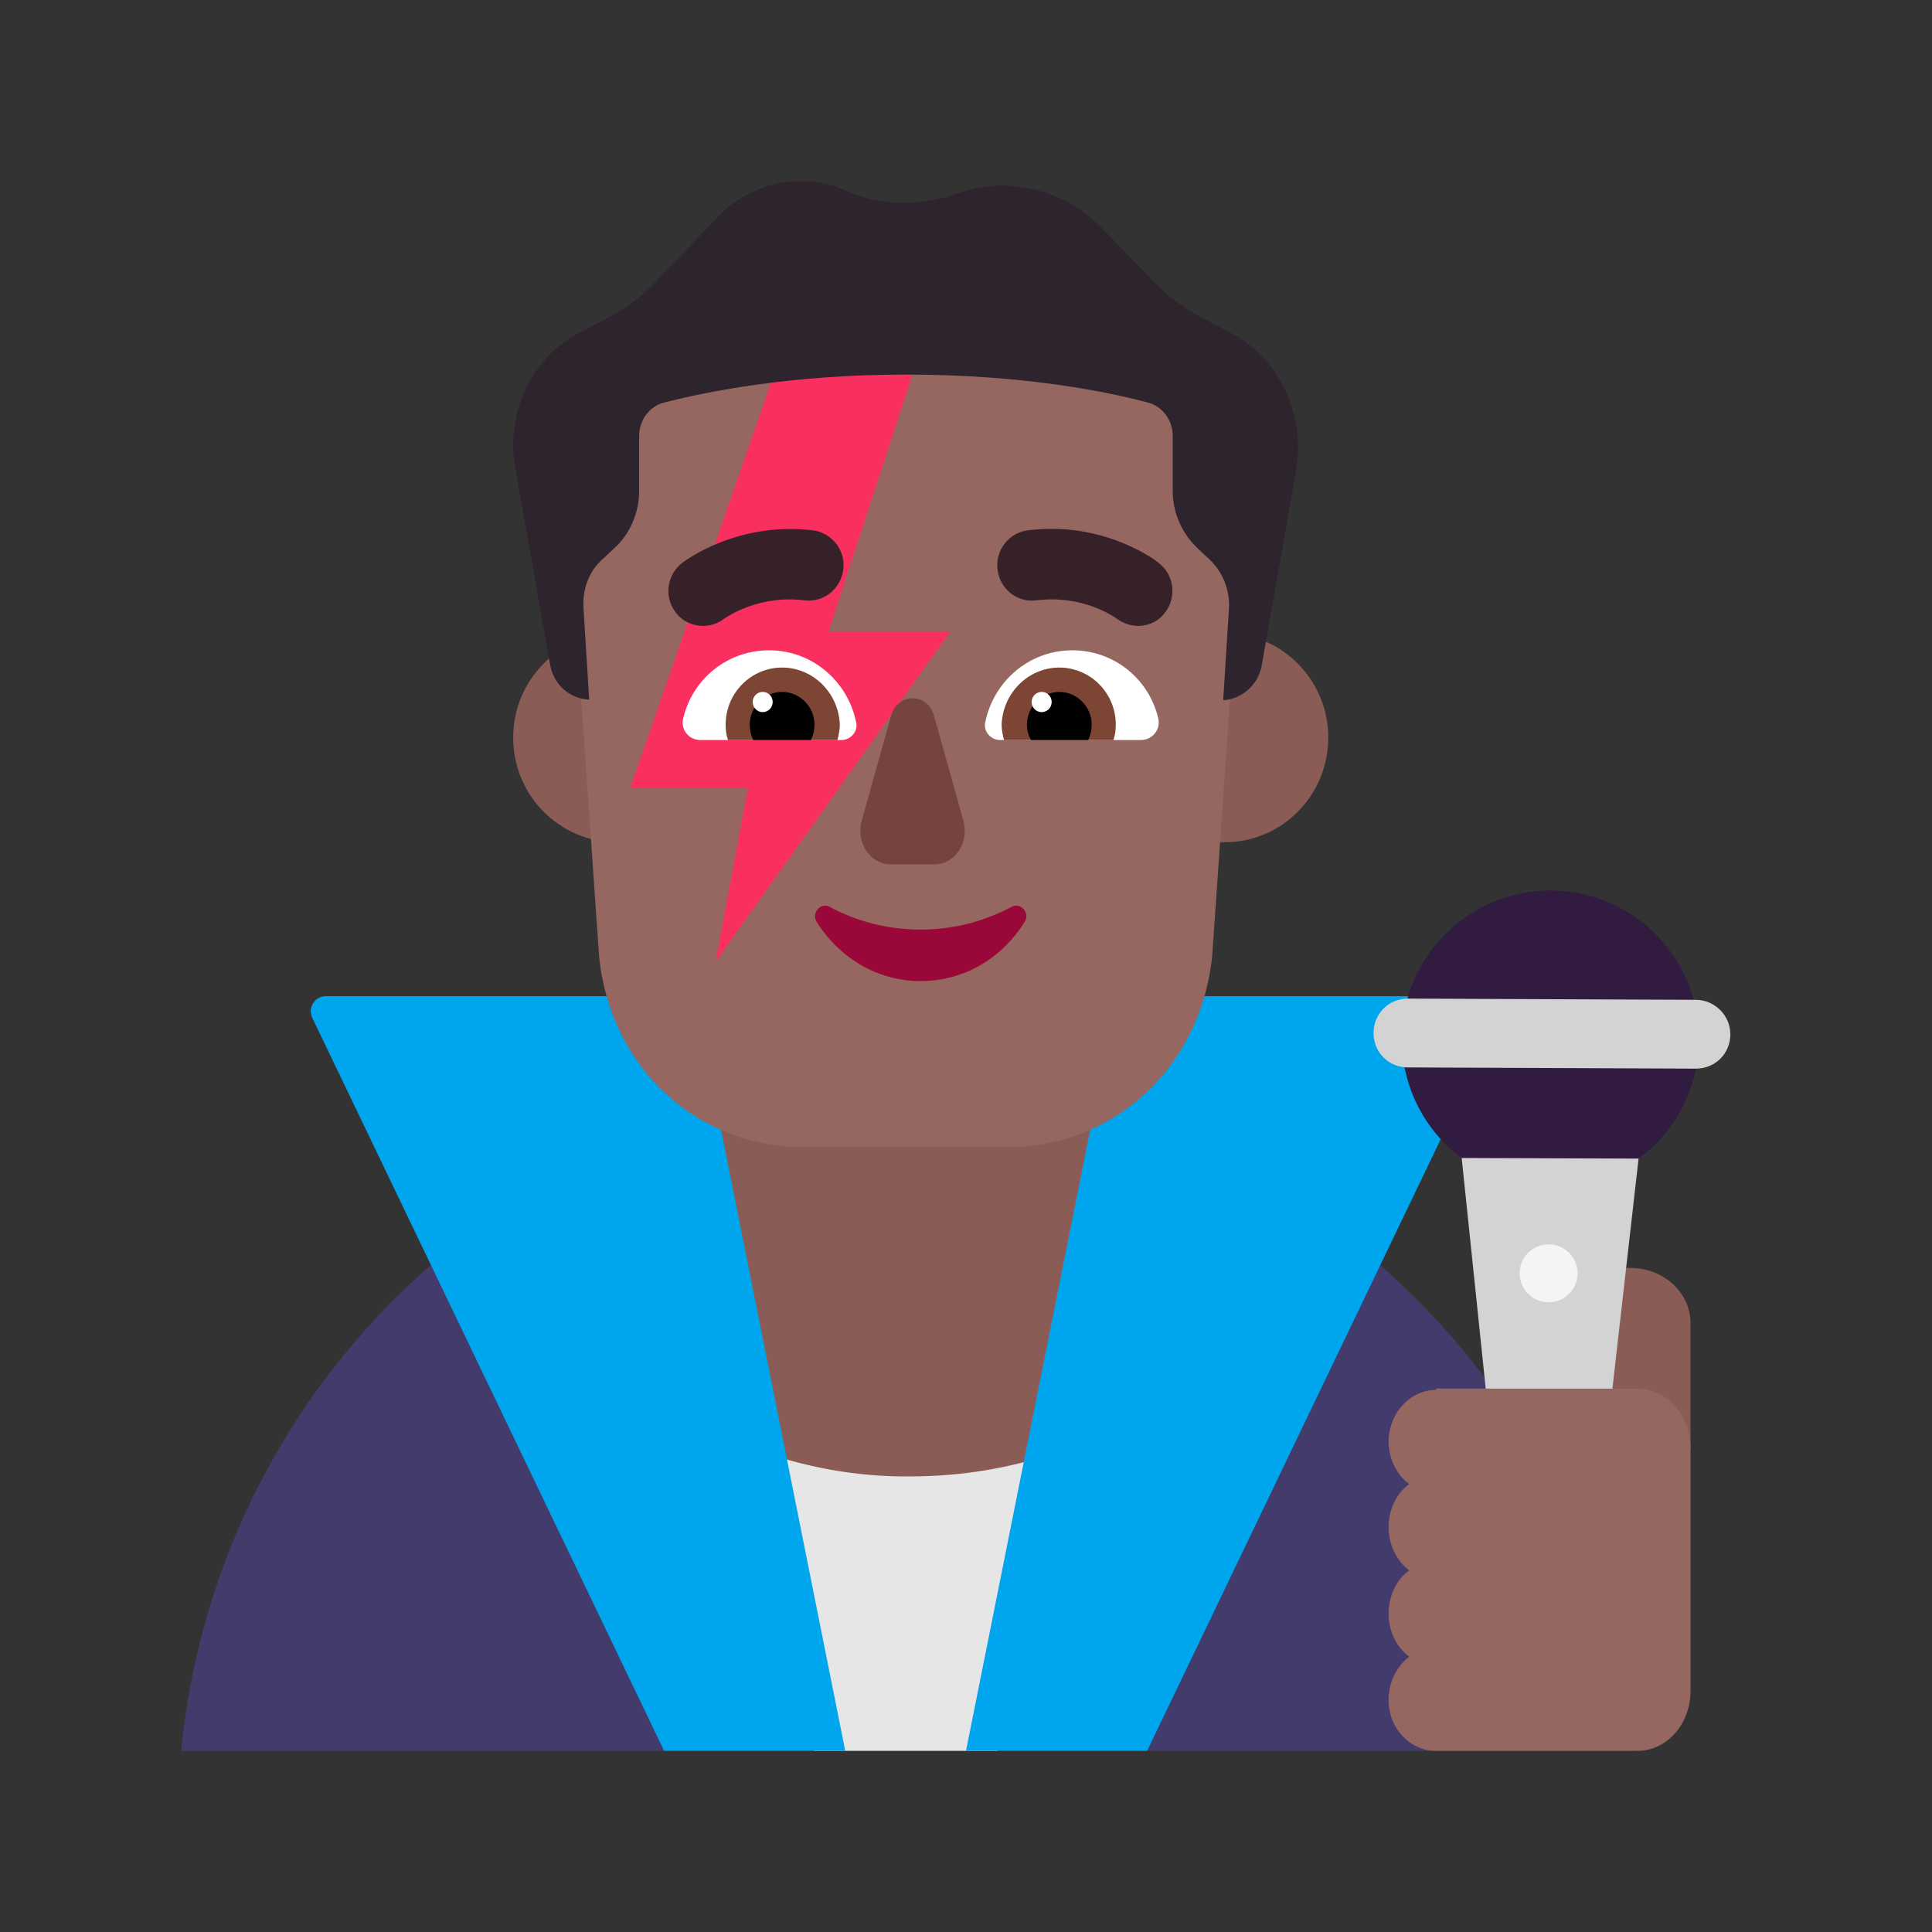 <svg width="1024" height="1024" viewBox="0 0 32 32" fill="none" xmlns="http://www.w3.org/2000/svg">
<rect x="0" y="0" width="32" height="32" fill="#333333" stroke="none"/>
<path d="M7.137 20.952C4.853 22.943 3.314 25.788 3 29H11V24.055L7.137 20.952Z" fill="#433B6B"/>
<path d="M19 29H27C26.685 25.793 25.145 22.949 22.861 20.957L19 24.055V29Z" fill="#433B6B"/>
<path d="M14.527 17C12.973 17 11.446 17.225 10 17.648L11.473 25.418C12.438 25.788 13.482 26 14.58 26C15.612 26 16.603 25.815 17.513 25.497L19 17.662C17.594 17.225 16.08 17 14.527 17Z" fill="#8B5C56"/>
<path d="M12.5 24L13.487 29H16.524L17.5 24.053C16.746 24.317 15.926 24.454 15.072 24.454C14.174 24.464 13.298 24.295 12.5 24Z" fill="#E6E6E6"/>
<path d="M5.172 16.858L11 29H14L11.5 16.5H5.397C5.213 16.5 5.092 16.692 5.172 16.858Z" fill="#00A6ED"/>
<path d="M24.828 16.858L19 29H16L18.5 16.5H24.603C24.787 16.5 24.908 16.692 24.828 16.858Z" fill="#00A6ED"/>
<path d="M11.931 12.218C11.931 13.175 11.163 13.95 10.216 13.95C9.268 13.95 8.5 13.175 8.5 12.218C8.5 11.261 9.268 10.486 10.216 10.486C11.163 10.486 11.931 11.261 11.931 12.218Z" fill="#8B5C56"/>
<path d="M22 12.218C22 13.175 21.232 13.95 20.284 13.95C19.337 13.95 18.569 13.175 18.569 12.218C18.569 11.261 19.337 10.486 20.284 10.486C21.232 10.486 22 11.261 22 12.218Z" fill="#8B5C56"/>
<path d="M14.537 4.5C11.616 4.5 9.308 6.994 9.513 9.929L9.922 15.829C10.097 17.684 11.548 19 13.31 19H16.69C18.452 19 19.893 17.675 20.078 15.829L20.487 9.929C20.692 6.994 18.384 4.5 15.463 4.5H14.537V4.5Z" fill="#966661"/>
<path d="M12.925 5.889L10.44 13.045H12.389L11.853 15.929L15.742 10.456H13.724L15.216 5.889H12.925Z" fill="#F92F60"/>
<path d="M11.317 11.893C11.473 11.243 12.048 10.771 12.74 10.771C13.451 10.771 14.046 11.283 14.182 11.972C14.212 12.12 14.085 12.257 13.939 12.257H11.6C11.405 12.257 11.268 12.08 11.317 11.893Z" fill="white"/>
<path d="M19.183 11.893C19.027 11.243 18.452 10.771 17.76 10.771C17.048 10.771 16.454 11.283 16.317 11.972C16.288 12.12 16.415 12.257 16.561 12.257H18.9C19.086 12.257 19.232 12.08 19.183 11.893Z" fill="white"/>
<path d="M12.019 12.002C12.019 11.48 12.438 11.057 12.954 11.057C13.471 11.057 13.89 11.48 13.91 12.002C13.91 12.09 13.89 12.179 13.871 12.258H12.058C12.028 12.169 12.019 12.09 12.019 12.002Z" fill="#7D4533"/>
<path d="M18.481 12.002C18.481 11.48 18.062 11.057 17.545 11.057C17.029 11.057 16.61 11.48 16.59 12.002C16.59 12.09 16.61 12.179 16.629 12.258H18.442C18.471 12.169 18.481 12.09 18.481 12.002Z" fill="#7D4533"/>
<path d="M12.954 11.46C13.247 11.46 13.491 11.706 13.491 12.001C13.491 12.09 13.471 12.178 13.432 12.257H12.477C12.438 12.178 12.418 12.09 12.418 12.001C12.418 11.706 12.662 11.46 12.954 11.46Z" fill="black"/>
<path d="M17.546 11.46C17.253 11.46 17.009 11.706 17.009 12.001C17.009 12.09 17.029 12.178 17.078 12.257H18.023C18.062 12.178 18.082 12.09 18.082 12.001C18.082 11.706 17.838 11.46 17.546 11.46Z" fill="black"/>
<path d="M12.798 11.627C12.798 11.72 12.724 11.795 12.633 11.795C12.541 11.795 12.467 11.72 12.467 11.627C12.467 11.535 12.541 11.46 12.633 11.46C12.724 11.46 12.798 11.535 12.798 11.627Z" fill="white"/>
<path d="M17.419 11.627C17.419 11.72 17.345 11.795 17.253 11.795C17.162 11.795 17.087 11.72 17.087 11.627C17.087 11.535 17.162 11.46 17.253 11.46C17.345 11.46 17.419 11.535 17.419 11.627Z" fill="white"/>
<path d="M18.501 10.249C18.608 10.328 18.735 10.367 18.852 10.367C19.027 10.367 19.193 10.289 19.3 10.141C19.495 9.885 19.446 9.521 19.193 9.324C19.163 9.294 18.286 8.625 17.029 8.783C16.707 8.822 16.483 9.117 16.522 9.432C16.561 9.757 16.843 9.983 17.165 9.944C17.922 9.848 18.441 10.207 18.497 10.246C18.498 10.248 18.5 10.249 18.501 10.249Z" fill="#372128"/>
<path d="M11.19 10.141C11.297 10.289 11.473 10.367 11.648 10.367C11.765 10.367 11.892 10.328 11.99 10.249C11.991 10.249 11.994 10.246 12 10.243C12.08 10.191 12.596 9.852 13.325 9.944C13.647 9.984 13.929 9.747 13.968 9.432C14.007 9.108 13.773 8.822 13.461 8.783C12.207 8.635 11.34 9.292 11.298 9.324C11.044 9.521 10.995 9.885 11.19 10.141Z" fill="#372128"/>
<path d="M14.761 11.85L14.272 13.597C14.175 13.957 14.412 14.316 14.752 14.316H15.478C15.819 14.316 16.055 13.957 15.958 13.597L15.469 11.85C15.364 11.471 14.866 11.471 14.761 11.85Z" fill="#75443E"/>
<path d="M15.248 15.397C14.699 15.397 14.178 15.258 13.742 15.02C13.591 14.94 13.439 15.119 13.525 15.268C13.894 15.853 14.519 16.25 15.248 16.25C15.977 16.25 16.602 15.863 16.972 15.268C17.066 15.119 16.905 14.94 16.754 15.02C16.309 15.258 15.797 15.397 15.248 15.397Z" fill="#990838"/>
<path d="M20.374 5.505L19.937 5.278C19.633 5.121 19.348 4.914 19.101 4.658L18.255 3.782C17.618 3.123 16.677 2.906 15.832 3.211C15.28 3.408 14.682 3.408 14.131 3.211C13.389 2.827 12.486 2.975 11.897 3.585L10.871 4.658C10.633 4.914 10.348 5.121 10.044 5.278L9.607 5.505C8.809 5.918 8.372 6.834 8.533 7.739L9.113 11.017C9.17 11.342 9.446 11.578 9.759 11.588C9.759 11.588 9.702 10.653 9.664 10.062C9.645 9.757 9.759 9.452 9.987 9.255L10.177 9.078C10.434 8.842 10.586 8.497 10.586 8.133V7.218C10.586 6.962 10.757 6.725 11.004 6.666C11.66 6.499 13.057 6.204 15.005 6.204C16.953 6.204 18.35 6.489 19.006 6.666C19.253 6.725 19.424 6.962 19.424 7.218V8.133C19.424 8.497 19.576 8.832 19.832 9.078L20.032 9.265C20.25 9.472 20.374 9.767 20.355 10.082C20.317 10.672 20.26 11.598 20.26 11.598C20.574 11.578 20.84 11.342 20.897 11.027L21.476 7.749C21.609 6.834 21.172 5.918 20.374 5.505Z" fill="#2D242D"/>
<path d="M27 21C27.551 21 28 21.409 28 21.912V24H26V21.912C26 21.409 26.449 21 27 21Z" fill="#8B5C56"/>
<path d="M25.68 19.67C27.039 19.67 28.14 18.569 28.14 17.21C28.14 15.851 27.039 14.75 25.68 14.75C24.321 14.75 23.22 15.851 23.22 17.21C23.22 18.569 24.321 19.67 25.68 19.67Z" fill="#321B41"/>
<path d="M23.32 16.54L28.09 16.56C28.4 16.56 28.66 16.82 28.66 17.13C28.66 17.45 28.41 17.7 28.09 17.7L23.32 17.68C23 17.68 22.75 17.43 22.75 17.11C22.75 16.79 23 16.54 23.32 16.54Z" fill="#D3D3D3"/>
<path d="M24.87 25.51C24.91 25.91 25.24 26.21 25.64 26.21C26.03 26.21 26.37 25.92 26.42 25.52L27.14 19.19L24.21 19.18L24.87 25.51Z" fill="#D3D3D3"/>
<path d="M25.65 21.57C25.915 21.57 26.13 21.355 26.13 21.09C26.13 20.825 25.915 20.61 25.65 20.61C25.385 20.61 25.17 20.825 25.17 21.09C25.17 21.355 25.385 21.57 25.65 21.57Z" fill="#F4F4F4"/>
<path d="M23.785 23.021C23.369 23.021 23.019 23.384 23 23.843C22.991 24.153 23.133 24.431 23.341 24.58C23.133 24.73 23 24.996 23 25.295C23 25.594 23.133 25.851 23.341 26.011C23.133 26.16 23 26.427 23 26.726C23 27.025 23.133 27.281 23.341 27.441C23.133 27.601 22.991 27.868 23 28.178C23.01 28.648 23.369 29 23.785 29H27.121C27.603 29 28 28.562 28 28.007V23.993C28 23.448 27.613 23 27.121 23H23.785V23.021Z" fill="#966661"/>
</svg>
